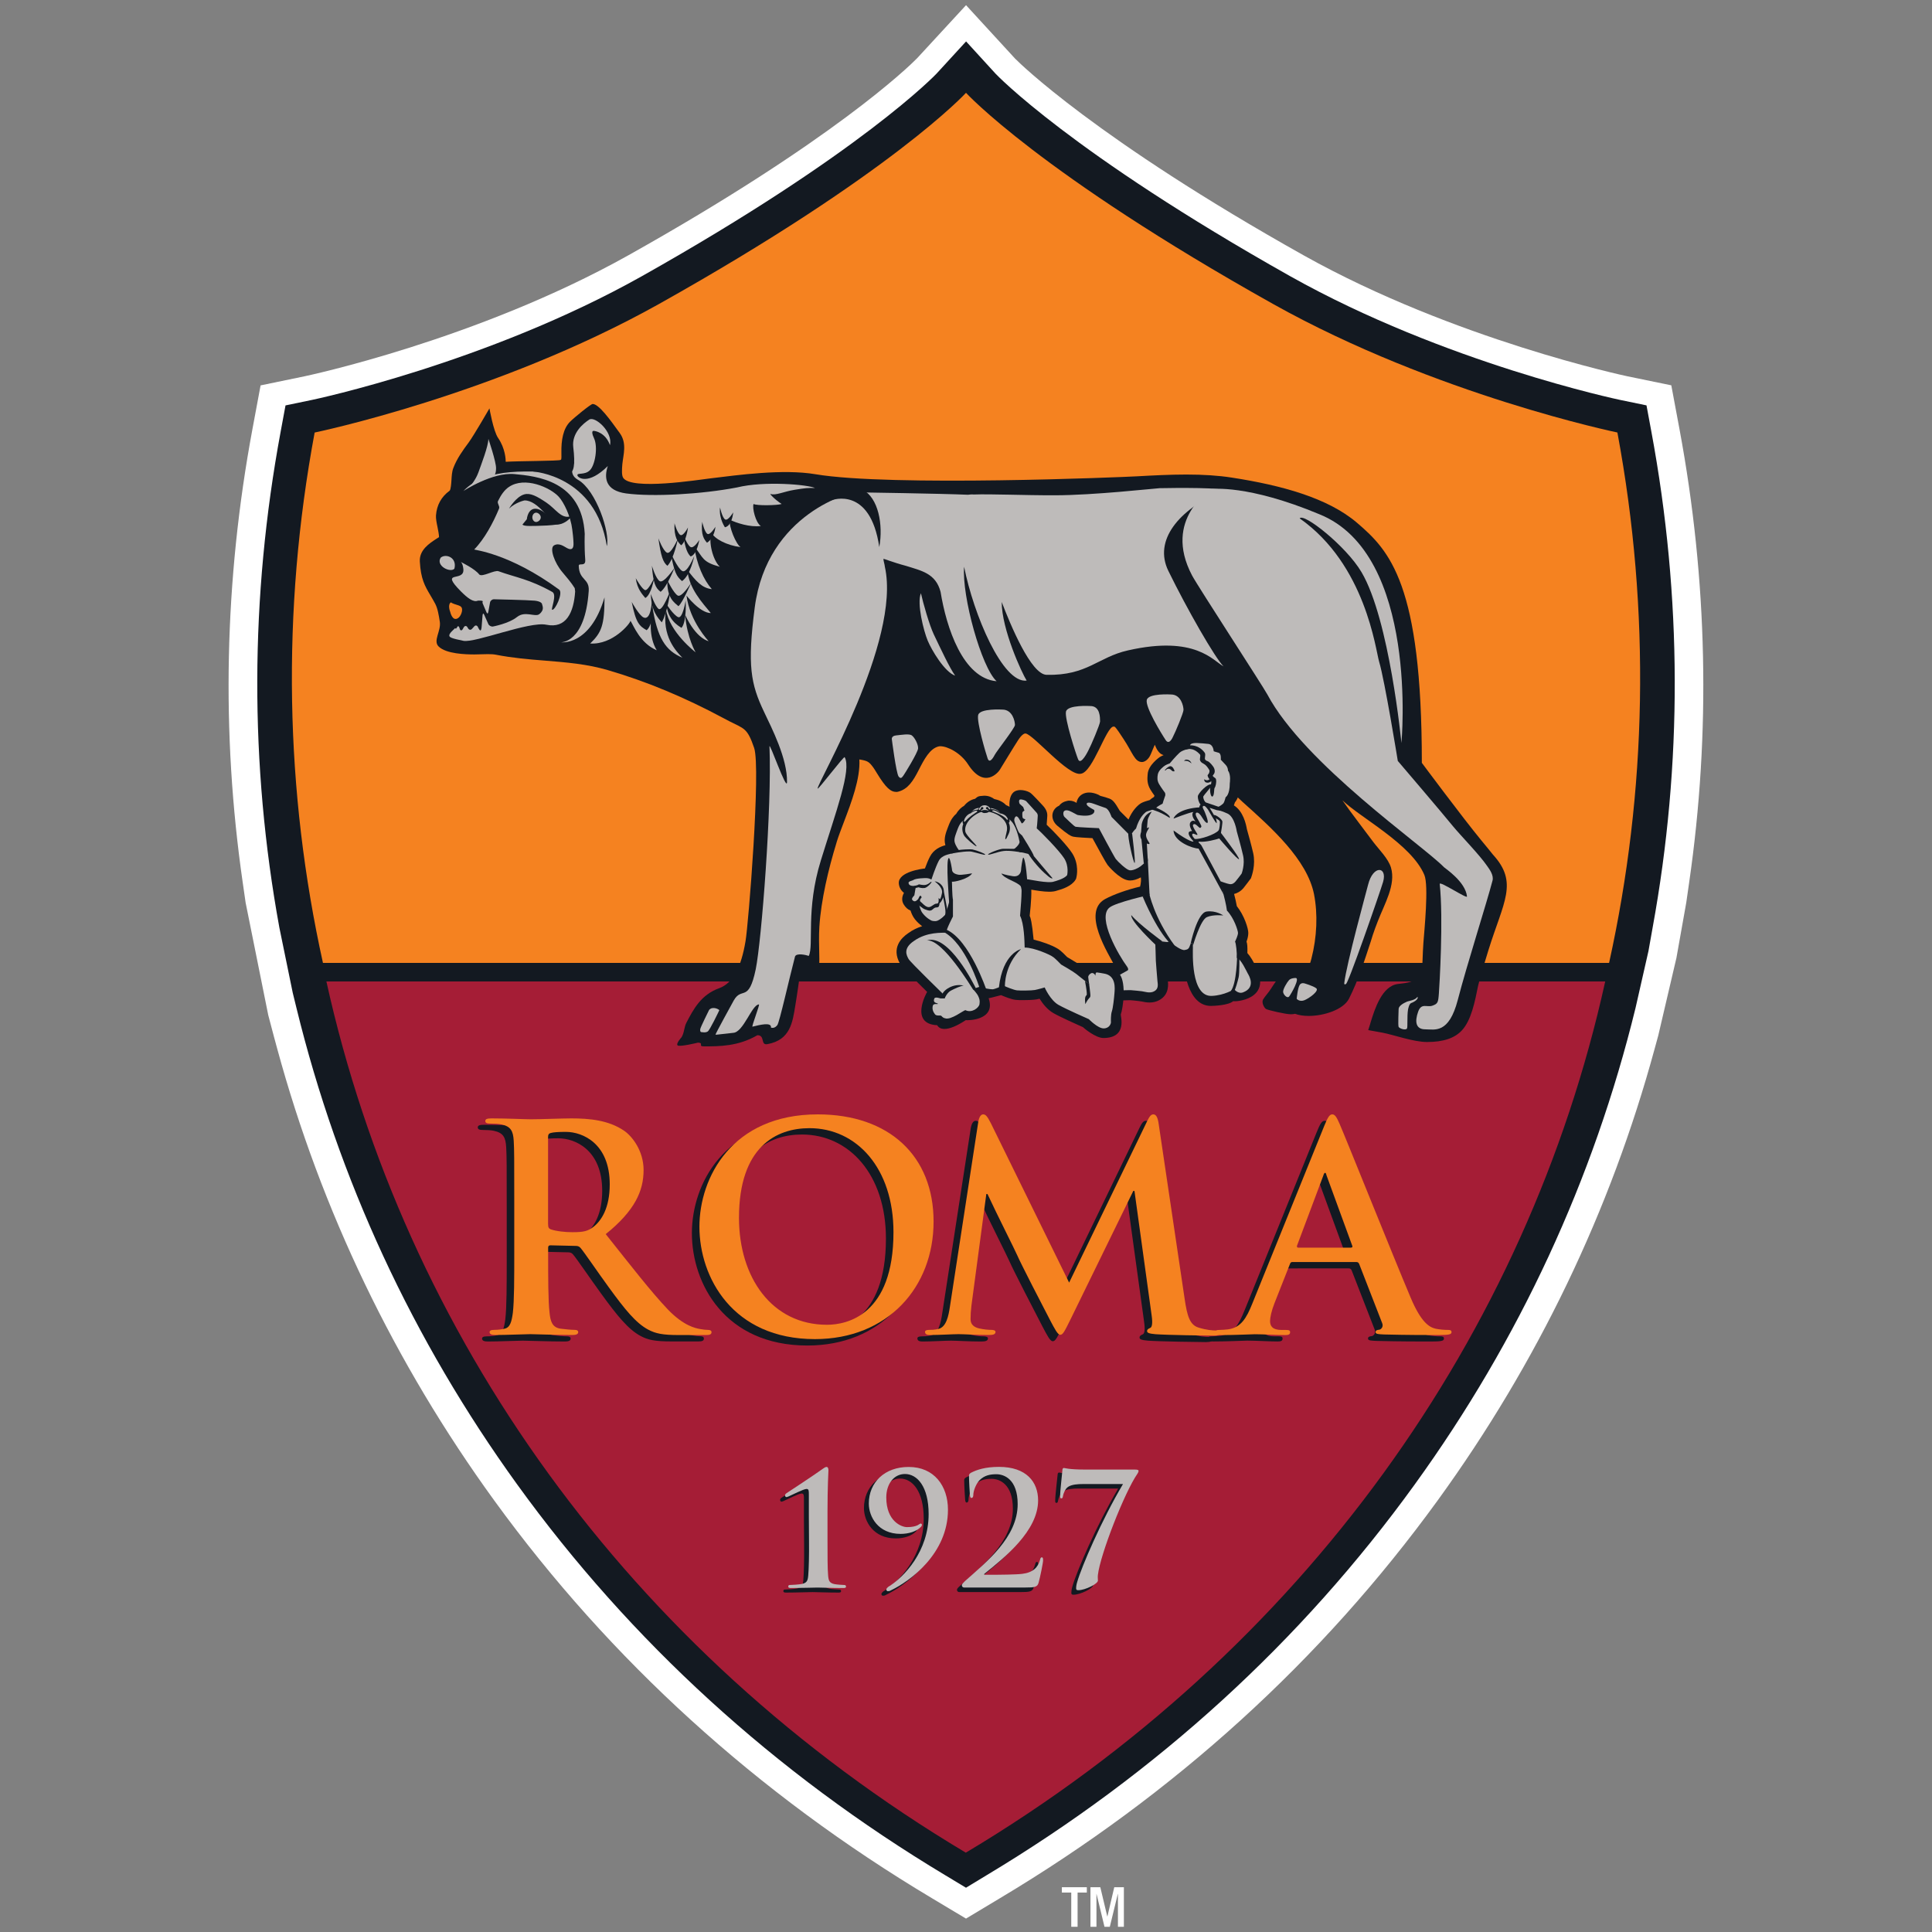 <?xml version="1.0" encoding="iso-8859-1"?>
<!-- Generator: Adobe Illustrator 19.0.0, SVG Export Plug-In . SVG Version: 6.00 Build 0)  -->
<svg version="1.1" id="Layer_1" xmlns="http://www.w3.org/2000/svg" xmlns:xlink="http://www.w3.org/1999/xlink" x="0px" y="0px"
	 viewBox="0 0 50 50" style="enable-background:new 0 0 50 50;" xml:space="preserve">
<rect x="0" y="0" width="50" height="50" fill="#808080" stroke="none"/>
<g id="XMLID_1_">
	<g>
		<defs>
			<polygon id="XMLID_103_" points="5.917,49.865 44.083,49.865 44.083,0.135 5.917,0.135 5.917,49.865 			"/>
		</defs>
		<clipPath id="XMLID_106_">
			<use xlink:href="#XMLID_103_"  style="overflow:visible;"/>
		</clipPath>
		<path id="XMLID_104_" style="clip-path:url(#XMLID_106_);fill:#FFFFFF;" d="M24.118,49.125
			c-4.513-2.694-8.324-6.156-11.323-10.287c-2.588-3.566-4.479-7.502-5.621-11.698l-0.091-0.336L6.942,26.27l-0.585-2.907
			l-0.075-0.521c-0.561-3.88-0.477-7.827,0.25-11.731l0.212-1.137l1.131-0.234c0.044-0.009,4.459-0.939,8.369-3.123
			c5.311-2.973,7.283-4.898,7.489-5.108l1.268-1.375l1.277,1.391l0.013,0.011c0.071,0.073,2.066,2.058,7.463,5.081
			c3.882,2.169,8.323,3.113,8.367,3.122l1.132,0.233l0.212,1.135c0.727,3.904,0.812,7.851,0.25,11.733l-0.075,0.521l-0.254,1.428
			l-0.471,2.013l-0.092,0.336c-1.141,4.198-3.033,8.133-5.62,11.698c-2.999,4.131-6.808,7.592-11.322,10.288L25,49.653
			L24.118,49.125L24.118,49.125z"/>
	</g>
	<path id="XMLID_102_" style="fill:#131921;" d="M24.47,48.535c-4.42-2.651-8.15-6.055-11.085-10.117
		c-2.705-3.745-4.627-7.893-5.713-12.333l-0.096-0.392l-0.346-1.686c-0.773-4.234-0.762-8.547,0.032-12.829l0.127-0.686l0.68-0.141
		c0.047-0.009,4.543-0.958,8.537-3.2c5.692-3.201,7.616-5.229,7.635-5.249l0.761-0.83l0.761,0.833
		c0.016,0.018,1.936,2.041,7.632,5.246c3.998,2.243,8.49,3.19,8.534,3.199l0.682,0.141l0.127,0.685
		c0.795,4.283,0.805,8.595,0.032,12.829l-0.108,0.607l-0.334,1.471c-1.086,4.441-3.008,8.59-5.714,12.333
		c-2.935,4.062-6.664,7.466-11.085,10.117L25,48.854L24.47,48.535L24.47,48.535z"/>
	<path id="XMLID_101_" style="fill:#F58220;" d="M41.858,11.193c0,0-4.691-0.968-8.904-3.322C26.901,4.482,25,2.402,25,2.402
		s-1.901,2.08-7.954,5.47c-4.213,2.353-8.903,3.322-8.903,3.322c-0.865,4.643-0.764,9.295,0.215,13.726h33.285
		C42.621,20.488,42.723,15.837,41.858,11.193"/>
	<path id="XMLID_100_" style="fill:#A51D36;" d="M24.995,47.947c8.764-5.234,14.532-13.422,16.548-22.547H8.447
		C10.464,34.526,16.231,42.714,24.995,47.947"/>
	<path style="fill:#131921;" d="M13.114,31.261c0-1.127,0-1.335-0.014-1.573c-0.014-0.252-0.075-0.371-0.319-0.423
		c-0.059-0.015-0.185-0.022-0.289-0.022c-0.082,0-0.127-0.015-0.127-0.067c0-0.052,0.053-0.067,0.164-0.067
		c0.393,0,0.86,0.022,1.017,0.022c0.252,0,0.816-0.022,1.045-0.022c0.467,0,0.965,0.045,1.365,0.319
		c0.208,0.141,0.504,0.519,0.504,1.016c0,0.549-0.23,1.053-0.979,1.661c0.66,0.831,1.172,1.491,1.609,1.951
		c0.416,0.43,0.719,0.483,0.831,0.504c0.082,0.015,0.148,0.023,0.208,0.023c0.06,0,0.088,0.022,0.088,0.059
		c0,0.059-0.052,0.074-0.14,0.074h-0.705c-0.415,0-0.601-0.037-0.794-0.141c-0.319-0.171-0.601-0.519-1.016-1.09
		c-0.297-0.408-0.638-0.913-0.734-1.023c-0.037-0.045-0.082-0.052-0.134-0.052l-0.645-0.015c-0.038,0-0.06,0.015-0.06,0.06v0.104
		c0,0.69,0,1.276,0.037,1.587c0.023,0.216,0.067,0.379,0.289,0.409c0.111,0.014,0.275,0.03,0.364,0.03
		c0.06,0,0.089,0.022,0.089,0.059c0,0.052-0.052,0.074-0.148,0.074c-0.431,0-0.98-0.022-1.091-0.022
		c-0.141,0-0.608,0.022-0.905,0.022c-0.096,0-0.148-0.022-0.148-0.074c0-0.037,0.03-0.059,0.119-0.059c0.112,0,0.2-0.015,0.267-0.03
		c0.148-0.03,0.185-0.193,0.215-0.409c0.037-0.311,0.037-0.897,0.037-1.58V31.261L13.114,31.261z M13.99,31.847
		c0,0.082,0.015,0.111,0.067,0.134c0.156,0.052,0.378,0.074,0.564,0.074c0.296,0,0.393-0.029,0.526-0.126
		c0.223-0.163,0.438-0.504,0.438-1.112c0-1.054-0.697-1.358-1.135-1.358c-0.185,0-0.319,0.008-0.393,0.03
		c-0.052,0.015-0.067,0.045-0.067,0.104V31.847L13.99,31.847z"/>
	<path style="fill:#131921;" d="M17.906,31.914c0-1.268,0.839-2.908,3.064-2.908c1.847,0,2.997,1.076,2.997,2.774
		c0,1.699-1.187,3.042-3.071,3.042C18.766,34.822,17.906,33.226,17.906,31.914 M22.928,32.054c0-1.662-0.957-2.693-2.173-2.693
		c-0.853,0-1.824,0.475-1.824,2.322c0,1.542,0.852,2.766,2.277,2.766C21.726,34.45,22.928,34.198,22.928,32.054"/>
	<path id="XMLID_95_" style="fill:#131921;" d="M25.123,29.199c0.022-0.126,0.067-0.193,0.126-0.193c0.059,0,0.104,0.037,0.2,0.23
		l2.026,4.124l2.017-4.176c0.06-0.119,0.097-0.178,0.163-0.178c0.067,0,0.111,0.074,0.134,0.23l0.674,4.54
		c0.066,0.467,0.141,0.682,0.363,0.749c0.216,0.067,0.364,0.074,0.46,0.074c0.067,0,0.119,0.007,0.119,0.052
		c0,0.06-0.089,0.082-0.193,0.082c-0.185,0-1.209-0.015-1.506-0.037c-0.171-0.015-0.215-0.037-0.215-0.082
		c0-0.037,0.03-0.059,0.082-0.081c0.045-0.015,0.067-0.111,0.037-0.319l-0.445-3.226h-0.03l-1.616,3.308
		c-0.171,0.349-0.209,0.415-0.275,0.415c-0.067,0-0.142-0.149-0.26-0.371c-0.178-0.341-0.764-1.476-0.853-1.683
		c-0.067-0.156-0.512-1.032-0.771-1.587h-0.03l-0.386,2.893c-0.015,0.133-0.023,0.23-0.023,0.348c0,0.141,0.096,0.208,0.223,0.237
		c0.134,0.03,0.237,0.037,0.312,0.037c0.059,0,0.112,0.015,0.112,0.052c0,0.066-0.068,0.081-0.179,0.081
		c-0.311,0-0.646-0.022-0.779-0.022c-0.141,0-0.497,0.022-0.735,0.022c-0.073,0-0.133-0.015-0.133-0.081
		c0-0.038,0.044-0.052,0.119-0.052c0.059,0,0.111,0,0.223-0.023c0.208-0.044,0.267-0.334,0.303-0.586L25.123,29.199L25.123,29.199z"
		/>
	<path style="fill:#131921;" d="M33.252,32.826c-0.037,0-0.052,0.015-0.066,0.059l-0.401,1.017
		c-0.074,0.185-0.112,0.364-0.112,0.452c0,0.134,0.067,0.23,0.297,0.23h0.112c0.089,0,0.111,0.015,0.111,0.059
		c0,0.059-0.044,0.074-0.126,0.074c-0.238,0-0.556-0.022-0.787-0.022c-0.082,0-0.489,0.022-0.876,0.022
		c-0.096,0-0.141-0.015-0.141-0.074c0-0.045,0.029-0.059,0.089-0.059c0.066,0,0.171-0.008,0.23-0.015
		c0.341-0.044,0.482-0.297,0.631-0.667l1.862-4.599c0.089-0.216,0.133-0.297,0.208-0.297c0.066,0,0.111,0.067,0.185,0.238
		c0.178,0.408,1.365,3.375,1.84,4.502c0.282,0.668,0.497,0.771,0.652,0.809c0.111,0.022,0.224,0.03,0.312,0.03
		c0.06,0,0.097,0.007,0.097,0.059c0,0.059-0.067,0.074-0.341,0.074c-0.267,0-0.809,0-1.402-0.015
		c-0.134-0.007-0.222-0.007-0.222-0.059c0-0.045,0.029-0.059,0.104-0.067c0.052-0.015,0.103-0.082,0.067-0.171l-0.594-1.528
		c-0.014-0.036-0.037-0.052-0.074-0.052H33.252L33.252,32.826z M34.765,32.455c0.037,0,0.045-0.023,0.037-0.044l-0.667-1.825
		c-0.007-0.03-0.015-0.068-0.037-0.068c-0.023,0-0.038,0.037-0.045,0.068l-0.683,1.817c-0.007,0.029,0,0.052,0.03,0.052H34.765
		L34.765,32.455z"/>
	<path style="fill:#F58220;" d="M13.309,31.096c0-1.128,0-1.335-0.014-1.573c-0.015-0.252-0.074-0.371-0.319-0.423
		c-0.06-0.015-0.185-0.022-0.289-0.022c-0.083,0-0.127-0.015-0.127-0.067c0-0.052,0.052-0.067,0.164-0.067
		c0.393,0,0.861,0.023,1.017,0.023c0.252,0,0.815-0.023,1.045-0.023c0.467,0,0.965,0.045,1.365,0.319
		c0.208,0.141,0.505,0.519,0.505,1.016c0,0.549-0.23,1.053-0.979,1.661c0.66,0.83,1.172,1.491,1.609,1.951
		c0.415,0.43,0.72,0.483,0.831,0.504c0.082,0.015,0.148,0.023,0.208,0.023c0.06,0,0.089,0.022,0.089,0.059
		c0,0.059-0.052,0.074-0.141,0.074h-0.705c-0.415,0-0.6-0.037-0.794-0.141c-0.318-0.17-0.601-0.52-1.016-1.091
		c-0.297-0.407-0.638-0.912-0.734-1.023c-0.038-0.045-0.082-0.052-0.134-0.052l-0.645-0.015c-0.037,0-0.059,0.015-0.059,0.059v0.104
		c0,0.69,0,1.276,0.037,1.587c0.022,0.215,0.067,0.379,0.29,0.408c0.111,0.015,0.274,0.03,0.363,0.03
		c0.059,0,0.088,0.022,0.088,0.059c0,0.052-0.052,0.074-0.148,0.074c-0.431,0-0.979-0.022-1.091-0.022
		c-0.14,0-0.608,0.022-0.905,0.022c-0.096,0-0.149-0.022-0.149-0.074c0-0.037,0.03-0.059,0.119-0.059c0.111,0,0.2-0.015,0.267-0.03
		c0.149-0.03,0.185-0.193,0.215-0.408c0.037-0.311,0.037-0.898,0.037-1.58V31.096L13.309,31.096z M14.185,31.681
		c0,0.082,0.015,0.111,0.067,0.134c0.156,0.052,0.379,0.074,0.564,0.074c0.297,0,0.393-0.03,0.526-0.126
		c0.223-0.163,0.438-0.504,0.438-1.112c0-1.054-0.697-1.358-1.136-1.358c-0.185,0-0.319,0.008-0.393,0.029
		c-0.052,0.015-0.067,0.045-0.067,0.105V31.681L14.185,31.681z"/>
	<path style="fill:#F58220;" d="M18.101,31.748c0-1.269,0.839-2.908,3.063-2.908c1.847,0,2.997,1.076,2.997,2.774
		c0,1.7-1.187,3.042-3.071,3.042C18.962,34.656,18.101,33.061,18.101,31.748 M23.123,31.889c0-1.661-0.957-2.692-2.173-2.692
		c-0.853,0-1.825,0.474-1.825,2.321c0,1.542,0.852,2.767,2.277,2.767C21.921,34.285,23.123,34.033,23.123,31.889"/>
	<path id="XMLID_88_" style="fill:#F58220;" d="M25.318,29.033c0.022-0.126,0.067-0.193,0.126-0.193c0.059,0,0.103,0.037,0.2,0.23
		l2.025,4.124l2.018-4.176c0.06-0.119,0.096-0.178,0.163-0.178c0.067,0,0.111,0.074,0.134,0.23l0.674,4.54
		c0.067,0.467,0.141,0.683,0.364,0.749c0.215,0.066,0.364,0.074,0.459,0.074c0.066,0,0.12,0.008,0.12,0.052
		c0,0.059-0.089,0.081-0.193,0.081c-0.186,0-1.21-0.015-1.506-0.037c-0.171-0.015-0.216-0.037-0.216-0.082
		c0-0.037,0.03-0.059,0.082-0.081c0.044-0.015,0.067-0.111,0.037-0.319l-0.445-3.226h-0.03l-1.617,3.308
		c-0.171,0.349-0.208,0.415-0.274,0.415c-0.066,0-0.141-0.149-0.259-0.371c-0.179-0.341-0.764-1.476-0.853-1.684
		c-0.067-0.156-0.512-1.031-0.771-1.588h-0.03l-0.386,2.893c-0.015,0.133-0.022,0.229-0.022,0.348c0,0.141,0.096,0.208,0.223,0.238
		c0.134,0.029,0.238,0.037,0.312,0.037c0.059,0,0.111,0.014,0.111,0.052c0,0.066-0.067,0.081-0.178,0.081
		c-0.312,0-0.646-0.022-0.779-0.022c-0.141,0-0.497,0.022-0.734,0.022c-0.074,0-0.133-0.015-0.133-0.081
		c0-0.038,0.044-0.052,0.118-0.052c0.059,0,0.111,0,0.223-0.023c0.208-0.044,0.267-0.334,0.304-0.586L25.318,29.033L25.318,29.033z"
		/>
	<path style="fill:#F58220;" d="M33.448,32.661c-0.038,0-0.052,0.015-0.067,0.059l-0.401,1.016
		c-0.073,0.186-0.111,0.363-0.111,0.453c0,0.133,0.067,0.23,0.296,0.23h0.111c0.089,0,0.112,0.014,0.112,0.059
		c0,0.058-0.044,0.074-0.126,0.074c-0.238,0-0.557-0.022-0.786-0.022c-0.082,0-0.49,0.022-0.875,0.022
		c-0.097,0-0.141-0.015-0.141-0.074c0-0.045,0.03-0.059,0.089-0.059c0.068,0,0.171-0.008,0.23-0.015
		c0.341-0.045,0.482-0.297,0.631-0.668l1.862-4.599c0.089-0.215,0.134-0.297,0.208-0.297c0.066,0,0.111,0.067,0.185,0.237
		c0.178,0.408,1.365,3.375,1.841,4.502c0.281,0.668,0.496,0.772,0.652,0.809c0.111,0.022,0.223,0.03,0.311,0.03
		c0.059,0,0.096,0.007,0.096,0.059c0,0.058-0.067,0.074-0.341,0.074c-0.267,0-0.808,0-1.402-0.015
		c-0.134-0.007-0.222-0.007-0.222-0.058c0-0.045,0.029-0.059,0.103-0.067c0.052-0.015,0.104-0.082,0.067-0.17l-0.594-1.528
		c-0.015-0.037-0.037-0.052-0.075-0.052H33.448L33.448,32.661z M34.961,32.289c0.037,0,0.045-0.022,0.037-0.044l-0.667-1.825
		c-0.008-0.03-0.015-0.067-0.037-0.067c-0.023,0-0.037,0.037-0.045,0.067l-0.682,1.817c-0.008,0.029,0,0.052,0.03,0.052H34.961
		L34.961,32.289z"/>
	<polygon id="XMLID_85_" style="fill:#FFFFFF;" points="27.724,48.979 27.481,48.979 27.481,48.841 28.127,48.841 28.127,48.979 
		27.888,48.979 27.888,49.865 27.724,49.865 27.724,48.979 	"/>
	<polygon id="XMLID_84_" style="fill:#FFFFFF;" points="28.221,48.841 28.476,48.841 28.657,49.6 28.659,49.6 28.837,48.841 
		29.086,48.841 29.086,49.865 28.932,49.865 28.932,49.014 28.929,49.014 28.722,49.865 28.584,49.865 28.378,49.014 28.376,49.014 
		28.376,49.865 28.221,49.865 28.221,48.841 	"/>
	<path id="XMLID_83_" style="fill:#131921;" d="M22.359,39.029c0,0.342,0.242,0.785,0.822,0.785c0.206,0,0.415-0.06,0.531-0.187
		c0.008-0.008,0.021-0.033,0.021-0.044c0-0.021-0.016-0.037-0.032-0.037c-0.016,0-0.037,0.02-0.082,0.045
		c-0.051,0.024-0.132,0.049-0.273,0.049c-0.137,0-0.536-0.146-0.536-0.769c0-0.346,0.194-0.606,0.484-0.606
		c0.311,0,0.612,0.317,0.612,1.038c0,0.96-0.629,1.628-1.047,1.884c-0.02,0.016-0.048,0.041-0.048,0.069
		c0,0.021,0.02,0.041,0.036,0.041c0.032,0,0.053-0.004,0.072-0.017c0.5-0.235,1.487-0.952,1.487-2.091
		c0-0.619-0.359-1.107-1.015-1.107C22.77,38.081,22.359,38.48,22.359,39.029"/>
	<path id="XMLID_82_" style="fill:#131921;" d="M20.189,38.818c0,0.025,0.02,0.045,0.033,0.045c0.015,0,0.036-0.008,0.056-0.016
		c0.088-0.037,0.391-0.195,0.468-0.195c0.06,0,0.06,0.049,0.06,0.146v0.534l0.004,0.647c0.004,0.391-0.004,0.736-0.02,0.915
		c-0.012,0.13-0.033,0.187-0.162,0.216c-0.073,0.016-0.279,0.028-0.323,0.028c-0.016,0-0.032,0.012-0.032,0.041
		c0,0.028,0.024,0.037,0.068,0.037c0.258,0,0.596-0.013,0.689-0.013c0.109,0,0.366,0.013,0.673,0.013
		c0.043,0,0.064-0.009,0.064-0.037c0-0.029-0.021-0.041-0.036-0.041c-0.033,0-0.206-0.011-0.266-0.024
		c-0.129-0.028-0.149-0.089-0.161-0.22c-0.016-0.179-0.016-0.525-0.016-0.915v-0.753c0-0.623,0.024-1.026,0.024-1.058
		c0-0.04-0.012-0.086-0.048-0.086c-0.032,0-0.069,0.028-0.105,0.053c-0.141,0.106-0.915,0.618-0.931,0.626
		C20.209,38.774,20.189,38.793,20.189,38.818"/>
	<path id="XMLID_81_" style="fill:#131921;" d="M24.766,41.146c0,0.032,0.028,0.057,0.056,0.057h1.579
		c0.255,0,0.319-0.012,0.351-0.122c0.04-0.139,0.117-0.517,0.117-0.582c0-0.041-0.003-0.077-0.032-0.077
		c-0.024,0-0.036,0.016-0.048,0.065c-0.048,0.191-0.181,0.329-0.459,0.362c-0.149,0.02-0.624,0.025-0.693,0.025h-0.274
		c-0.021,0-0.028-0.013-0.008-0.029c0.52-0.42,1.386-1.107,1.386-1.897c0-0.477-0.302-0.867-1.011-0.867
		c-0.355,0-0.573,0.073-0.729,0.155c-0.044,0.028-0.048,0.045-0.048,0.081c0,0.118,0.02,0.456,0.024,0.492
		c0.004,0.049,0.016,0.077,0.036,0.077c0.04,0,0.052-0.037,0.052-0.077c0-0.106,0.072-0.297,0.169-0.39
		c0.121-0.114,0.254-0.147,0.428-0.147c0.201,0,0.551,0.13,0.551,0.774c0,0.858-0.802,1.493-1.366,1.994
		C24.805,41.077,24.766,41.113,24.766,41.146"/>
	<path id="XMLID_80_" style="fill:#131921;" d="M27.309,38.834c0,0.041,0.003,0.061,0.032,0.061c0.025,0,0.036-0.02,0.041-0.053
		c0.008-0.065,0.06-0.196,0.133-0.245c0.097-0.065,0.266-0.073,0.379-0.073h1.044c-0.557,0.94-1.072,2.14-1.184,2.531
		c-0.02,0.065-0.028,0.126-0.028,0.167c0,0.036,0.012,0.049,0.056,0.049c0.182,0,0.508-0.167,0.508-0.248
		c0-0.053-0.008-0.082,0-0.151c0.06-0.521,0.689-2.137,1.024-2.617c0.012-0.016,0.028-0.048,0.028-0.073
		c0-0.02-0.02-0.032-0.097-0.032h-1.289c-0.427,0-0.52-0.041-0.545-0.041c-0.023,0-0.04,0.017-0.04,0.057
		C27.37,38.208,27.309,38.684,27.309,38.834"/>
	<path id="XMLID_79_" style="fill:#BEBBBA;" d="M22.485,38.912c0,0.343,0.242,0.785,0.822,0.785c0.206,0,0.416-0.061,0.532-0.187
		c0.008-0.008,0.021-0.032,0.021-0.044c0-0.02-0.016-0.037-0.032-0.037c-0.016,0-0.037,0.021-0.082,0.045
		c-0.051,0.024-0.132,0.048-0.273,0.048c-0.137,0-0.536-0.146-0.536-0.769c0-0.346,0.194-0.606,0.484-0.606
		c0.311,0,0.612,0.317,0.612,1.038c0,0.961-0.629,1.628-1.047,1.884c-0.02,0.017-0.048,0.041-0.048,0.07
		c0,0.021,0.02,0.041,0.036,0.041c0.032,0,0.053-0.004,0.072-0.017c0.5-0.236,1.487-0.952,1.487-2.091
		c0-0.619-0.359-1.107-1.015-1.107C22.897,37.963,22.485,38.362,22.485,38.912"/>
	<path id="XMLID_78_" style="fill:#BEBBBA;" d="M20.316,38.7c0,0.025,0.02,0.045,0.033,0.045c0.015,0,0.036-0.008,0.056-0.016
		c0.088-0.037,0.391-0.195,0.468-0.195c0.06,0,0.06,0.048,0.06,0.146v0.534l0.004,0.647c0.004,0.39-0.004,0.736-0.02,0.915
		c-0.012,0.13-0.033,0.187-0.162,0.216c-0.073,0.016-0.279,0.028-0.323,0.028c-0.016,0-0.032,0.012-0.032,0.041
		c0,0.028,0.024,0.037,0.068,0.037c0.258,0,0.596-0.012,0.689-0.012c0.109,0,0.366,0.012,0.674,0.012
		c0.043,0,0.064-0.009,0.064-0.037c0-0.029-0.021-0.041-0.036-0.041c-0.033,0-0.206-0.011-0.266-0.024
		c-0.129-0.029-0.149-0.089-0.161-0.22c-0.016-0.179-0.016-0.525-0.016-0.915v-0.753c0-0.623,0.024-1.026,0.024-1.058
		c0-0.041-0.012-0.086-0.048-0.086c-0.032,0-0.069,0.028-0.105,0.053c-0.141,0.106-0.915,0.618-0.931,0.626
		C20.336,38.656,20.316,38.676,20.316,38.7"/>
	<path id="XMLID_77_" style="fill:#BEBBBA;" d="M24.892,41.028c0,0.032,0.028,0.057,0.056,0.057h1.579
		c0.255,0,0.319-0.012,0.351-0.122c0.04-0.139,0.117-0.517,0.117-0.582c0-0.041-0.003-0.077-0.032-0.077
		c-0.024,0-0.036,0.016-0.048,0.065c-0.049,0.191-0.182,0.33-0.459,0.362c-0.15,0.02-0.625,0.024-0.693,0.024h-0.274
		c-0.021,0-0.029-0.013-0.009-0.028c0.52-0.42,1.386-1.108,1.386-1.897c0-0.476-0.302-0.867-1.011-0.867
		c-0.355,0-0.573,0.073-0.73,0.154c-0.044,0.029-0.048,0.045-0.048,0.081c0,0.118,0.02,0.456,0.024,0.492
		c0.004,0.048,0.016,0.077,0.036,0.077c0.04,0,0.052-0.037,0.052-0.077c0-0.106,0.072-0.297,0.169-0.39
		c0.121-0.114,0.255-0.147,0.428-0.147c0.201,0,0.551,0.13,0.551,0.773c0,0.859-0.802,1.493-1.366,1.994
		C24.932,40.959,24.892,40.996,24.892,41.028"/>
	<path id="XMLID_76_" style="fill:#BEBBBA;" d="M27.436,38.717c0,0.041,0.003,0.061,0.032,0.061c0.025,0,0.037-0.02,0.04-0.053
		c0.008-0.066,0.06-0.196,0.133-0.245c0.097-0.065,0.266-0.073,0.378-0.073h1.044c-0.557,0.94-1.072,2.141-1.184,2.531
		c-0.021,0.065-0.029,0.126-0.029,0.167c0,0.036,0.012,0.049,0.056,0.049c0.182,0,0.508-0.167,0.508-0.248
		c0-0.053-0.008-0.082,0-0.151c0.06-0.521,0.689-2.137,1.024-2.617c0.012-0.016,0.028-0.048,0.028-0.073
		c0-0.02-0.02-0.033-0.097-0.033H28.08c-0.427,0-0.52-0.041-0.545-0.041c-0.023,0-0.04,0.017-0.04,0.057
		S27.436,38.566,27.436,38.717"/>
	<path style="fill:#131921;" d="M38.636,22.116c-0.092-0.117-0.195-0.24-0.301-0.369c-0.478-0.579-1.538-2.005-1.538-2.005
		c0-4.628-0.831-5.49-1.682-6.216c-0.752-0.64-1.949-0.967-3.237-1.166c-0.349-0.054-0.734-0.079-1.177-0.079
		c-0.427,0-0.861,0.023-1.279,0.046c-0.346,0.021-6.381,0.273-8.318-0.054c-0.843-0.142-2.014,0.022-2.709,0.106
		c-0.32,0.038-2.062,0.316-2.268-0.015c-0.039-0.062-0.034-0.199-0.021-0.351c0.024-0.244,0.125-0.539-0.065-0.803
		c-0.261-0.363-0.546-0.755-0.703-0.755c-0.048,0-0.48,0.353-0.586,0.46c-0.175,0.176-0.23,0.468-0.223,0.805
		c0.006,0.208-0.009,0.169-0.024,0.183c-0.026,0.028-1.136,0.028-1.417,0.048c0-0.058-0.01-0.345-0.198-0.618
		c-0.122-0.177-0.223-0.764-0.223-0.764s-0.402,0.697-0.538,0.883c-0.152,0.204-0.306,0.418-0.398,0.663
		c-0.036,0.093-0.041,0.206-0.048,0.316c-0.005,0.078-0.016,0.244-0.048,0.269c-0.213,0.155-0.332,0.37-0.352,0.639
		c-0.005,0.077,0.014,0.183,0.04,0.304c0.016,0.077,0.039,0.2,0.039,0.258c-0.018,0.013-0.042,0.026-0.065,0.041
		c-0.188,0.123-0.448,0.291-0.432,0.59c0.025,0.453,0.129,0.63,0.273,0.874c0.042,0.069,0.08,0.138,0.127,0.223
		c0.063,0.122,0.091,0.294,0.117,0.462c0.038,0.235-0.182,0.493-0.031,0.64c0.196,0.193,0.704,0.206,0.925,0.206
		c0.06,0,0.292-0.008,0.349-0.008c0.085,0,0.152,0.004,0.208,0.015c0.425,0.083,0.85,0.12,1.262,0.152
		c0.566,0.046,1.101,0.089,1.637,0.247c0.995,0.291,1.973,0.697,2.992,1.243c0.056,0.03,0.106,0.056,0.158,0.083
		c0.377,0.193,0.458,0.167,0.635,0.687c0.177,0.52-0.149,4.583-0.223,5.001c-0.112,0.677-0.327,1.089-0.681,1.217
		c-0.471,0.17-0.665,0.54-0.851,0.898c-0.06,0.116-0.051,0.254-0.124,0.372c0,0-0.154,0.168-0.101,0.211
		c0.051,0.045,0.529-0.072,0.529-0.072c0.163,0.01-0.014,0.097,0.152,0.097c0.4,0,0.89-0.001,1.383-0.289
		c0.209,0,0.07,0.267,0.261,0.231c0.593-0.109,0.649-0.564,0.72-0.998c0.122-0.735,0.103-0.863,0.185-0.93
		c0.082-0.064,0.344,0.044,0.414-0.037c0.054-0.059-0.006-0.592,0.024-1.076c0.044-0.688,0.235-1.493,0.44-2.16l0.01-0.035
		c0.045-0.147,0.113-0.324,0.185-0.513c0.193-0.508,0.428-1.123,0.4-1.619c0.212,0.037,0.246,0.051,0.366,0.216
		c0.019,0.026,0.051,0.079,0.086,0.136c0.233,0.382,0.356,0.489,0.508,0.489c0.016,0,0.032-0.004,0.046-0.007
		c0.251-0.065,0.387-0.278,0.529-0.558c0.141-0.276,0.288-0.561,0.522-0.614c0.011-0.003,0.021-0.004,0.034-0.004
		c0.191,0,0.529,0.17,0.722,0.469c0.423,0.658,0.787,0.198,0.821,0.142c0.048-0.076,0.387-0.637,0.473-0.766
		c0.101-0.156,0.166-0.175,0.187-0.175c0.004,0,0.007,0,0.01,0.001c0.205,0.031,1.107,1.114,1.427,1.041
		c0.312-0.035,0.657-1.221,0.848-1.221c0.01,0,0.019,0.003,0.03,0.005c0.046,0.039,0.152,0.2,0.223,0.31
		c0.241,0.362,0.292,0.603,0.483,0.603c0.06,0,0.166-0.052,0.23-0.209c0.018-0.041,0.09-0.22,0.101-0.239
		c0.01,0.013,0.169,0.552,0.562,0.075c-0.005-0.008-0.007-0.015-0.009-0.022c-0.002,0.004-0.005,0.007-0.007,0.009
		c0.002-0.002,0.005-0.005,0.007-0.009c-0.002-0.002-0.005-0.005-0.007-0.009c0.002,0.004,0.005,0.007,0.007,0.009
		c0.053-0.122,0.774,0.589,1.119,0.869c0.314,0.287,0.578,0.541,0.601,0.56c0.743,0.664,1.666,1.487,1.847,2.384
		c0.101,0.515,0.078,1.109-0.068,1.675c-0.031,0.121-0.061,0.19-0.088,0.208c-0.031,0.02-0.113,0.023-0.216,0.028
		c-0.045,0-0.097,0.002-0.156,0.004c-0.253,0.017-0.426,0.288-0.581,0.527c-0.07,0.113-0.16,0.202-0.208,0.284
		c-0.048,0.083,0.029,0.219,0.074,0.247c0.047,0.029,0.505,0.137,0.643,0.137c0.041,0,0.078-0.004,0.111-0.012
		c0.097,0.037,0.217,0.055,0.351,0.055c0.4,0,0.899-0.165,1.042-0.444c0.239-0.471,0.402-0.984,0.564-1.48
		c0.016-0.056,0.034-0.112,0.052-0.167c0.035-0.11,0.082-0.232,0.131-0.359c0.175-0.455,0.472-0.943,0.341-1.389
		c-0.071-0.236-0.311-0.467-0.463-0.669c-0.133-0.18-0.639-0.842-0.794-1.072c0.475,0.457,1.788,1.137,2.121,1.932
		c0.117,0.279-0.002,1.444-0.025,1.758c-0.01,0.147-0.017,0.298-0.022,0.45c-0.013,0.478-0.153,0.564-0.632,0.613
		c-0.418,0.043-0.608,0.659-0.71,0.988c-0.006,0.018-0.011,0.037-0.015,0.053l-0.049,0.153l0.161,0.029
		c0.062,0.01,0.131,0.023,0.205,0.037c0.301,0.057,0.803,0.242,1.158,0.242c0.42,0,0.715-0.099,0.903-0.304
		c0.24-0.262,0.333-0.735,0.416-1.148c0.032-0.156,0.202-0.713,0.265-0.915C38.911,23.331,39.303,22.844,38.636,22.116
		 M11.851,15.999c-0.145,0.091-0.199-0.162-0.199-0.162c-0.039-0.099-0.044-0.207,0.015-0.248c0.108,0.069,0.241,0.067,0.278,0.131
		C11.988,15.789,11.928,15.953,11.851,15.999"/>
	<path id="XMLID_73_" style="fill:#BEBBBA;" d="M36.684,25.796c-0.048,0.086-0.21,0.104-0.266,0.124
		c-0.118,0.051-0.226,0.12-0.222,0.202c0,0.031-0.018,0.418,0,0.453c0.02,0.043,0.182,0.098,0.216,0.043
		c0.024-0.033-0.002-0.307,0.028-0.493c0.007-0.027,0.026-0.139,0.078-0.165C36.539,25.955,36.725,25.874,36.684,25.796"/>
	<path id="XMLID_72_" style="fill:#BEBBBA;" d="M23.188,19.033c0.141-0.014,0.343-0.051,0.41,0c0.069,0.048,0.169,0.228,0.162,0.336
		c-0.006,0.108-0.359,0.677-0.381,0.704c-0.024,0.025-0.058,0.108-0.123,0.023c-0.064-0.088-0.175-0.961-0.175-0.961
		S23.061,19.047,23.188,19.033"/>
	<path id="XMLID_71_" style="fill:#BEBBBA;" d="M38.484,22.407c-0.192-0.281-0.676-0.777-0.871-1.012
		c-0.258-0.32-1.438-1.702-1.438-1.702s-0.339-2.092-0.483-2.567c-0.092-0.306-0.347-2.51-2.056-3.71
		c0.094-0.155,1.2,0.714,1.599,1.39c0.726,1.224,1.034,4.424,1.034,4.424s0.462-4.888-2.126-5.922
		c-1.855-0.775-2.782-0.652-2.782-0.652s-1.285,0.771-0.51,2.238c0.151,0.284,1.84,2.874,1.948,3.079
		c0.961,1.8,4.018,3.9,4.573,4.472c0.03,0.03,0.556,0.375,0.594,0.756c0.007,0.071-0.715-0.412-0.706-0.324
		c0.098,0.904-0.007,2.64-0.022,2.838c-0.017,0.23-0.028,0.263-0.168,0.312c-0.14,0.051-0.283-0.081-0.368,0.155
		c-0.094,0.263-0.06,0.457,0.183,0.457c0.243,0,0.611,0.129,0.843-0.763c0.233-0.9,0.745-2.498,0.898-3.084
		C38.664,22.654,38.551,22.501,38.484,22.407"/>
	<path id="XMLID_70_" style="fill:#BEBBBA;" d="M12.639,11.357c0,0,0.204,0.598,0.199,0.765c-0.003,0.171-0.055,0.183-0.055,0.183
		l-0.602,0.263c0,0,0.131-0.152,0.2-0.342C12.449,12.034,12.642,11.539,12.639,11.357"/>
	<path id="XMLID_69_" style="fill:#BEBBBA;" d="M19.835,26.411c-0.014,0.008-0.03,0.01-0.034,0.004l-0.038-0.053
		c-0.006-0.007,0.001-0.021,0.015-0.031l0.03-0.022c0.014-0.009,0.028-0.01,0.035-0.002l0.038,0.053
		c0.005,0.007-0.001,0.021-0.015,0.032L19.835,26.411L19.835,26.411z"/>
	<path id="XMLID_68_" style="fill:#BEBBBA;" d="M33.757,25.449c0,0-0.074-0.023-0.116,0.032c-0.057,0.076-0.083,0.368-0.083,0.368
		s0.071,0.087,0.199,0.037c0.128-0.05,0.392-0.246,0.307-0.31C33.982,25.513,33.757,25.449,33.757,25.449"/>
	<path id="XMLID_67_" style="fill:#BEBBBA;" d="M33.527,25.31c0,0-0.115-0.001-0.168,0.056c-0.056,0.063-0.159,0.237-0.152,0.306
		c0.006,0.069,0.109,0.182,0.159,0.113C33.419,25.716,33.655,25.303,33.527,25.31"/>
	<path id="XMLID_66_" style="fill:#BEBBBA;" d="M11.405,14.432c-0.135,0.214,0.255,0.4,0.355,0.285
		C11.833,14.427,11.539,14.319,11.405,14.432"/>
	<polygon id="XMLID_65_" style="fill:#BEBBBA;" points="11.921,14.54 11.918,14.54 11.921,14.54 	"/>
	<path id="XMLID_64_" style="fill:#BEBBBA;" d="M14.554,14.807c-0.199-0.232-0.344-0.623-0.214-0.694
		c0.13-0.071,0.254,0.028,0.334,0.071c0.117,0.064,0.177,0.021,0.168-0.136c-0.004-0.122-0.018-0.237-0.032-0.346
		c-0.039-0.335-0.216-0.702-0.351-0.848c-0.228-0.245-0.881-0.529-1.288-0.252c-0.118,0.079-0.207,0.209-0.283,0.366
		c-0.028,0.055,0.053,0.132,0.028,0.193c-0.151,0.366-0.378,0.789-0.643,1.059c-0.013,0.014,0.902,0.089,2.196,1.038
		c0.114,0.083-0.104,0.545-0.179,0.522c-0.04-0.005,0.133-0.389,0.004-0.46c-0.593-0.333-0.945-0.375-1.391-0.536
		c-0.107-0.039-0.418,0.159-0.499,0.085c-0.11-0.146-0.45-0.312-0.484-0.328c0.013,0.007,0.055,0.038,0.071,0.181
		c0.043,0.367-0.64,0-0.06,0.586c0.163,0.162,0.317,0.289,0.439,0.236c0.185-0.003,0.101,0.023,0.12,0.067l0.099,0.233
		c0.019,0.045,0.041,0.04,0.048-0.006l0.045-0.246c0.008-0.046,0.054-0.084,0.102-0.083c0,0,0.876,0.019,1.053,0.036
		c0.178,0.019,0.189,0.083,0.189,0.083c0.007,0.047,0.078,0.149-0.069,0.266c-0.108,0.085-0.368-0.094-0.577,0.074
		c-0.207,0.169-0.622,0.246-0.622,0.246c-0.046,0.007-0.1-0.021-0.12-0.064l-0.106-0.238c-0.017-0.045-0.037-0.042-0.043,0.007
		l-0.025,0.31c-0.004,0.048-0.017,0.087-0.03,0.087c-0.014,0.001-0.039-0.033-0.06-0.076l-0.007-0.016
		c-0.022-0.043-0.064-0.049-0.095-0.012l-0.055,0.061c-0.031,0.037-0.076,0.032-0.101-0.009l-0.021-0.034
		c-0.023-0.039-0.065-0.039-0.09,0l-0.032,0.055c-0.025,0.04-0.058,0.037-0.073-0.007l-0.011-0.036
		c-0.016-0.045-0.044-0.047-0.063-0.004c-0.014,0.032-0.034,0.039-0.049,0.019c-0.03,0.029-0.052,0.052-0.06,0.058
		c-0.026,0.026-0.088,0.081-0.089,0.13c-0.002,0.05,0.061,0.077,0.363,0.139c0.303,0.062,1.705-0.51,2.149-0.416
		c0.513,0.106,0.709-0.315,0.745-0.86c0-0.014-0.005-0.045-0.011-0.087C14.786,15.079,14.657,14.929,14.554,14.807"/>
	<path id="XMLID_63_" style="fill:#131921;" d="M13.173,13.163c0,0,0.177-0.306,0.393-0.368c0.159-0.045,0.326,0.046,0.573,0.211
		c0.248,0.166,0.379,0.425,0.623,0.358c0.084-0.024-0.189,0.28-0.425,0.194c-0.059-0.022-0.414-0.616-0.763-0.607
		C13.575,12.951,13.351,12.995,13.173,13.163"/>
	<path style="fill:#131921;" d="M13.812,12.877c-0.292-0.084-0.461,0.117-0.461,0.117c0.075-0.194,0.424-0.075,0.575-0.01
		c0.083,0.036,0.199,0.228,0.282,0.384c-0.093-0.093-0.222-0.192-0.332-0.201c-0.219-0.021-0.242,0.271-0.242,0.271l-0.113,0.138
		c0,0,0.016,0.036,0.185,0.036c0.169,0,0.763-0.007,0.84-0.079C14.624,13.462,14.13,12.969,13.812,12.877 M13.875,13.509
		c-0.054,0-0.098-0.055-0.098-0.121c0-0.065,0.043-0.12,0.098-0.12c0.053,0,0.12,0.056,0.12,0.122
		C13.995,13.454,13.928,13.509,13.875,13.509"/>
	<path id="XMLID_60_" style="fill:#BEBBBA;" d="M18.352,26.136c0,0-0.225,0.451-0.23,0.498c-0.007,0.045,0.005,0.077,0.03,0.077
		c0.026,0,0.106,0.023,0.166-0.018c0.055-0.041,0.269-0.487,0.297-0.547C18.621,26.128,18.446,26.029,18.352,26.136"/>
	<path id="XMLID_59_" style="fill:#BEBBBA;" d="M35.795,22.821c0.114-0.4-0.26-0.442-0.389,0.076
		c-0.045,0.177-0.56,2.053-0.617,2.548c-0.003,0.025,0.015,0.048,0.039,0.017C34.835,25.633,35.746,23,35.795,22.821"/>
	<path id="XMLID_58_" style="fill:#BEBBBA;" d="M19.074,12.615c-0.908,0.175-2.18,0.248-2.87,0.155
		c-0.547-0.075-0.573-0.413-0.474-0.709c-0.506,0.501-0.775,0.306-0.786,0.243c-0.018-0.079,0.186,0,0.321-0.133
		c0.137-0.132,0.215-0.605,0.107-0.832c-0.106-0.227,0.012-0.186,0.012-0.186s0.282,0.029,0.402,0.367
		c0.081-0.338-0.384-0.758-0.536-0.661c-0.152,0.097-0.458,0.347-0.414,0.713c0.054,0.453,0.021,0.679-0.127,0.671
		c-0.991-0.043-2.101-0.175-2.717,0.465c0,0,0.747-0.492,1.321-0.439c0.573,0.054,1.749,0.17,1.82,1.55c0,0-0.014,0.308,0.013,0.669
		c0.014,0.191-0.168,0.069-0.168,0.154c0.009,0.382,0.281,0.322,0.258,0.653c-0.094,1.357-0.72,1.327-0.72,1.327
		s0.754,0.107,1.129-1.162c-0.001,0.727-0.078,0.91-0.371,1.194c0.578,0.037,1.03-0.509,1.043-0.588
		c0.086,0.135,0.249,0.579,0.679,0.763c-0.211-0.351-0.161-0.779-0.115-1.154c0.129,0.846,0.344,1.161,0.779,1.347
		c-0.174-0.178-0.531-0.562-0.424-1.25c0.084,0.589,0.768,1.111,0.768,1.111s-0.218-0.352-0.275-0.975
		c0.294,0.632,0.61,0.685,0.61,0.685s-0.488-0.513-0.572-1.18c-0.009-0.011,0.344,0.453,0.629,0.453
		c-0.219-0.265-0.568-0.64-0.607-1.116c0.218,0.285,0.377,0.47,0.633,0.497c-0.214-0.244-0.391-0.639-0.457-1.112
		c0.245,0.307,0.202,0.406,0.664,0.533c-0.181-0.172-0.301-0.651-0.214-0.879c0.08,0.156,0.387,0.324,0.75,0.37
		c-0.117-0.076-0.306-0.529-0.278-0.708c0.166,0.08,0.521,0.2,0.804,0.162c-0.135-0.08-0.23-0.477-0.188-0.57
		c0.075,0.047,0.614,0.038,0.726,0c-0.174-0.112-0.327-0.274-0.285-0.259c0.13,0.046,0.343-0.064,0.62-0.108
		c0.292-0.048,0.344-0.051,0.529-0.046C20.914,12.542,19.782,12.441,19.074,12.615"/>
	<path id="XMLID_57_" style="fill:#BEBBBA;" d="M28.215,18.272c0,0-0.582-0.037-0.627,0.142c-0.044,0.177,0.264,1.122,0.313,1.236
		c0.071,0.179,0.269-0.235,0.269-0.235c0.062-0.113,0.299-0.669,0.3-0.745C28.468,18.577,28.477,18.27,28.215,18.272"/>
	<path id="XMLID_56_" style="fill:#BEBBBA;" d="M31.008,19.411c-0.039,0.016-0.073,0.023-0.101,0.03
		c0.028,0.011,0.053,0.02,0.078,0.022C30.986,19.445,30.997,19.427,31.008,19.411"/>
	<path id="XMLID_55_" style="fill:#BEBBBA;" d="M25.94,18.364c0,0-0.579-0.036-0.625,0.14c-0.044,0.178,0.203,1.007,0.244,1.122
		c0.057,0.173,0.182-0.087,0.182-0.087c0.062-0.114,0.526-0.7,0.526-0.777C26.267,18.669,26.205,18.363,25.94,18.364"/>
	<path id="XMLID_54_" style="fill:#BEBBBA;" d="M30.011,12.634c-0.182,0.011-1.697,0.182-2.706,0.184
		c-0.805,0.002-1.658-0.037-2.112-0.02c-0.035-0.006-0.093-0.001-0.143,0.006h-0.001c-0.678-0.03-2.841-0.062-2.841-0.062
		c-0.161-0.034-2.357,0.536-2.675,2.978c-0.197,1.505-0.102,1.984,0.239,2.7c0.201,0.425,0.608,1.212,0.596,1.823
		c-0.006,0.256-0.461-1.073-0.454-0.922c0.065,1.545-0.205,5.028-0.356,5.765c-0.184,0.881-0.36,0.437-0.568,0.805
		c-0.032,0.057-0.483,0.878-0.473,0.886c0.011,0.008,0.227-0.025,0.456-0.047c0.267-0.009,0.486-0.735,0.668-0.735
		c0.03,0-0.2,0.585-0.166,0.575c0.189-0.047,0.499-0.125,0.477,0.024c0.07,0.023,0.125-0.013,0.164-0.062
		c0.055-0.067,0.306-1.193,0.459-1.777c0.036-0.098,0.286-0.041,0.356-0.016c0.136-0.275-0.083-1.196,0.313-2.472
		c0.388-1.258,0.8-2.346,0.616-2.671c-0.02-0.036-0.685,0.847-0.699,0.813c-0.043-0.101,2.169-3.818,1.739-5.742
		c-0.006-0.069-0.037-0.147-0.037-0.202c-0.002-0.014,0.254,0.093,0.575,0.177c0.414,0.13,0.778,0.197,0.904,0.675
		c0.15,0.927,0.578,2.236,1.45,2.314c-0.394-0.361-0.902-2.205-0.841-2.964c0.245,1.237,0.997,3.026,1.619,2.947
		c-0.126-0.199-0.646-1.326-0.646-2.035c0.224,0.588,0.759,1.878,1.162,1.886c1.056,0.022,1.326-0.458,2.107-0.633
		c1.746-0.396,2.204,0.273,2.472,0.413c-0.214-0.206-0.945-1.481-1.429-2.472c-0.384-0.79,0.265-1.574,1.373-2.064
		C31.824,12.611,30.356,12.626,30.011,12.634"/>
	<path id="XMLID_53_" style="fill:#131921;" d="M30.763,19.429c-0.001-0.001-0.058-0.051-0.108-0.06
		c-0.015-0.004-0.027-0.005-0.036-0.005c-0.023,0-0.032,0.005-0.032,0.005l-0.024,0.011l0.005-0.023
		c0.004-0.016,0.024-0.048,0.07-0.048c0.016,0,0.035,0.004,0.052,0.011c0.069,0.023,0.092,0.094,0.092,0.094l0.011,0.041
		L30.763,19.429L30.763,19.429z"/>
	<path id="XMLID_52_" style="fill:#131921;" d="M30.261,19.332c0.004-0.016,0.026-0.046,0.07-0.046c0.015,0,0.033,0.003,0.053,0.011
		c0.01,0.005,0.03,0.014,0.03,0.014l0.015,0.008l-0.047,0.038l-0.005-0.003c0,0-0.021-0.007-0.028-0.01
		c-0.015-0.001-0.027-0.002-0.038-0.002c-0.022,0-0.033,0.005-0.033,0.005l-0.023,0.011L30.261,19.332L30.261,19.332z"/>
	<path id="XMLID_51_" style="fill:#131921;" d="M30.38,19.307c0.009,0.005,0.028,0.014,0.028,0.014l-0.028,0.022
		c0,0-0.021-0.008-0.031-0.01c-0.053-0.009-0.076,0.003-0.076,0.003S30.289,19.276,30.38,19.307"/>
	<path id="XMLID_50_" style="fill:#131921;" d="M31.337,26.033c-0.619,0-0.7-1.005-0.715-1.187c-0.149-0.009-0.311-0.113-0.421-0.2
		c-0.004-0.004-0.016-0.011-0.029-0.018c0.004,0.074,0.007,0.152,0.008,0.226c0.008,0.115,0.029,0.416,0.039,0.495l0.003,0.008
		c0.012,0.115,0.044,0.379-0.218,0.525c-0.076,0.043-0.162,0.063-0.255,0.063c-0.081,0-0.15-0.016-0.198-0.026
		c-0.009-0.002-0.019-0.004-0.028-0.004l-0.046-0.007c-0.066-0.009-0.156-0.018-0.227-0.023h-0.019c-0.13,0-0.497,0.022-0.556,0.03
		h-0.04c-0.209,0-0.377-0.166-0.379-0.168c-0.106-0.101-0.114-0.267-0.022-0.397l0.024-0.035l0.035-0.023
		c0.021-0.016,0.085-0.059,0.179-0.073c0.077-0.051,0.196-0.117,0.377-0.22c-0.159-0.313-0.863-1.391-0.25-1.731
		c0.228-0.123,0.577-0.245,0.906-0.323c0.003-0.022,0.009-0.043,0.014-0.063c0.006-0.027,0.016-0.108,0.006-0.176
		c-0.098,0.053-0.194,0.081-0.275,0.081c-0.026,0-0.051-0.003-0.076-0.009c-0.209-0.044-0.48-0.351-0.51-0.393
		c-0.048-0.063-0.224-0.389-0.391-0.694c-0.448-0.021-0.486-0.035-0.519-0.044c-0.044-0.016-0.097-0.03-0.387-0.274
		c-0.097-0.082-0.143-0.191-0.129-0.301c0.014-0.092,0.071-0.17,0.152-0.211c0.004-0.003,0.011-0.007,0.019-0.009
		c0.037-0.051,0.1-0.101,0.204-0.123l0.029-0.007l0.036-0.001c0.071,0,0.133,0.025,0.184,0.058c0.002-0.035,0.013-0.069,0.03-0.101
		c0.054-0.106,0.164-0.168,0.294-0.168c0.073,0,0.152,0.018,0.239,0.057l0.013,0.007l0.014,0.009
		c0.029,0.017,0.033,0.017,0.037,0.017c0.051,0.01,0.183,0.052,0.224,0.068c0.077,0.032,0.128,0.074,0.268,0.318l0.224,0.223
		c0.101-0.237,0.224-0.343,0.269-0.383c0.064-0.055,0.142-0.079,0.222-0.103c0.017-0.006,0.041-0.013,0.057-0.017
		c0.032-0.03,0.072-0.056,0.112-0.081c0.004-0.011,0.008-0.023,0.013-0.034c-0.035-0.047-0.074-0.106-0.106-0.158
		c-0.091-0.152-0.079-0.29-0.072-0.375l0.002-0.025c0.014-0.237,0.309-0.438,0.31-0.439c0.035-0.021,0.071-0.039,0.103-0.053
		c0.06-0.068,0.163-0.184,0.236-0.25c0.061-0.056,0.141-0.095,0.217-0.123c0.062-0.131,0.198-0.195,0.403-0.195
		c0.067,0,0.281,0.014,0.352,0.025c0.153,0.024,0.256,0.122,0.308,0.238c0.131,0.044,0.216,0.163,0.232,0.324l0.046,0.049
		c0.032,0.032,0.107,0.119,0.131,0.25c0.079,0.154,0.067,0.343,0.057,0.424c-0.002,0.252-0.069,0.4-0.138,0.484
		c-0.009,0.03-0.018,0.055-0.026,0.076c0.239,0.147,0.315,0.485,0.336,0.614c0.022,0.078,0.115,0.407,0.164,0.623
		c0.068,0.304-0.039,0.589-0.049,0.621l-0.012,0.033l-0.023,0.029c-0.021,0.028-0.122,0.164-0.165,0.216
		c-0.081,0.096-0.17,0.138-0.246,0.157c0.027,0.103,0.053,0.212,0.071,0.315c0.193,0.241,0.297,0.575,0.297,0.694
		c0,0.078-0.023,0.161-0.046,0.223c0.021,0.06,0.026,0.134,0.022,0.297c0.082,0.09,0.154,0.219,0.228,0.366
		c0.009,0.015,0.015,0.028,0.017,0.035c0.368,0.803-0.554,0.864-0.612,0.844C31.793,26.019,31.402,26.033,31.337,26.033"/>
	<path id="XMLID_49_" style="fill:#BEBBBA;" d="M31.278,19.253c-0.057-0.008-0.253-0.024-0.311-0.024
		c-0.273,0-0.131,0.139-0.131,0.139s-0.217,0.028-0.308,0.111c-0.092,0.083-0.256,0.278-0.256,0.278s-0.074,0.025-0.119,0.053
		c-0.045,0.029-0.17,0.124-0.189,0.233c-0.013,0.072-0.022,0.158,0.034,0.251c0.055,0.095,0.15,0.22,0.15,0.22s0.025,0.046,0,0.099
		c-0.022,0.053-0.06,0.186-0.06,0.186s-0.131,0.065-0.17,0.111c-0.039,0.045-0.226,0.072-0.269,0.11
		c-0.046,0.04-0.166,0.144-0.249,0.423c-0.094,0.085-0.145,0.191-0.145,0.191l-0.489-0.493c0,0-0.063-0.199-0.155-0.231
		c-0.03-0.012-0.248-0.084-0.299-0.106c-0.182-0.067-0.213-0.014-0.176,0.035c0.037,0.05,0.148,0.103,0.176,0.12
		c0.027,0.016,0.04,0.209-0.421,0.134c-0.019-0.003-0.143-0.08-0.219-0.109c-0.198-0.065-0.163,0.124-0.122,0.159
		c0.042,0.035,0.24,0.239,0.286,0.254c0.043,0.012,0.603,0.036,0.603,0.036s0.385,0.723,0.437,0.797
		c0.055,0.071,0.268,0.274,0.355,0.292c0.086,0.02,0.343-0.076,0.472-0.309l0.048,0.946c0,0-0.876,0.195-1.038,0.329
		c-0.331,0.261,0.253,1.258,0.452,1.523c0.061,0.087,0.015,0.105,0.015,0.105s-0.613,0.338-0.621,0.368
		c-0.058-0.018-0.107,0.02-0.107,0.02s-0.029,0.04-0.008,0.061c0.02,0.02,0.123,0.097,0.202,0.089
		c0.078-0.008,0.513-0.033,0.614-0.029c0.101,0.005,0.23,0.023,0.294,0.029c0.067,0.008,0.207,0.063,0.317,0
		c0.113-0.061,0.096-0.167,0.083-0.272c-0.011-0.105-0.041-0.515-0.041-0.515s-0.011-0.475-0.02-0.532
		c0.119,0.015,0.313,0.061,0.349,0.038c0.062-0.034,0.124,0.07,0.124,0.07s0.203,0.158,0.292,0.144
		c0.092-0.018,0.108-0.025,0.154-0.159c0.032-0.048,0.06-0.036,0.06,0.088c0,0.126-0.06,1.28,0.487,1.258
		c0.339-0.014,0.58-0.175,0.58-0.175s0.095,0.13,0.227,0.085c0.346-0.126,0.157-0.439,0.127-0.488
		c-0.028-0.048-0.184-0.395-0.285-0.403c0.005-0.146-0.018-0.364-0.045-0.425c0.016-0.032,0.076-0.161,0.076-0.223
		c0-0.06-0.1-0.386-0.286-0.579c-0.039-0.307-0.192-0.767-0.192-0.767s0.201,0.075,0.262,0.082c0.063,0.009,0.113-0.021,0.153-0.069
		c0.042-0.048,0.157-0.203,0.157-0.203s0.092-0.236,0.037-0.473c-0.053-0.234-0.163-0.622-0.163-0.622s-0.053-0.373-0.239-0.459
		c-0.186-0.085-0.223-0.078-0.223-0.078s-0.06-0.08-0.015-0.097c0.045-0.016,0.114-0.069,0.134-0.094
		c0.021-0.024,0.055-0.154,0.055-0.154s0.108-0.054,0.108-0.367c0,0,0.035-0.218-0.047-0.321c0-0.094-0.065-0.154-0.065-0.154
		l-0.121-0.129c0,0,0.017-0.161-0.057-0.18c-0.073-0.018-0.127-0.039-0.127-0.039S31.405,19.275,31.278,19.253"/>
	<path id="XMLID_48_" style="fill:#131921;" d="M30.288,19.829c0.06-0.003,0.103,0.095,0.107,0.117
		c0.002,0.023-0.012,0.019-0.041,0.014c-0.03-0.005-0.057-0.067-0.119-0.064c-0.061,0.005-0.063,0.051-0.084,0.046
		C30.128,19.937,30.227,19.833,30.288,19.829"/>
	<path id="XMLID_47_" style="fill:#131921;" d="M30.753,19.668c0.065,0.023,0.083,0.089,0.083,0.089s-0.06-0.053-0.113-0.063
		c-0.054-0.01-0.077,0.003-0.077,0.003S30.661,19.636,30.753,19.668"/>
	<path id="XMLID_46_" style="fill:#131921;" d="M31.373,20.171c-0.008-0.023-0.017-0.034-0.033-0.034l-0.011,0.002l-0.006,0.007
		c-0.026,0.031-0.054,0.047-0.086,0.047c-0.041,0-0.073-0.027-0.073-0.027s-0.007,0.09,0.088,0.09c0.072,0,0.118-0.064,0.12-0.068
		l0.005-0.008L31.373,20.171L31.373,20.171z"/>
	<path style="fill:#131921;" d="M31.663,23.141l-0.054-0.261l-0.03-0.092l-0.471-0.881l-0.018-0.032
		c-0.015-0.017-0.027-0.035-0.067-0.069c-0.01-0.012-0.002-0.025,0.01-0.024c0.166,0.021,0.452-0.059,0.52-0.083
		c0.019,0.024,0.476,0.559,0.511,0.536c0.035-0.022-0.463-0.677-0.466-0.679c0-0.003,0.047-0.27,0.036-0.302
		c-0.021-0.062-0.155-0.161-0.208-0.161c-0.004,0-0.006,0.001-0.008,0.002c-0.012-0.018-0.019-0.033-0.023-0.039l-0.007-0.014
		c-0.037-0.06-0.063-0.106-0.083-0.136c0.092,0.03,0.183,0.06,0.189,0.062l0.051,0.005l0.053-0.073l-0.383-0.13
		c-0.035-0.01-0.072-0.085-0.076-0.146c-0.001-0.043,0.268-0.306,0.215-0.322c-0.102-0.034-0.349,0.231-0.354,0.307
		c-0.004,0.052,0.023,0.164,0.069,0.211c-0.016,0.021-0.03,0.046-0.03,0.074c-0.474,0.032-0.647,0.205-0.667,0.291
		c0,0,0.38-0.151,0.515-0.172c-0.088,0.083,0.054,0.245,0.054,0.245c-0.019-0.006-0.063-0.036-0.11,0
		c-0.091,0.069,0.001,0.216,0.019,0.248c-0.037,0.002-0.062,0.01-0.076,0.023c-0.046,0.054,0.044,0.168,0.108,0.239
		c0.032,0.032-0.108,0.023-0.511-0.276c0.011,0.291,0.496,0.467,0.648,0.469C31.024,21.965,31.643,23.101,31.663,23.141
		 M30.861,21.583c0.028-0.032,0.106,0.041,0.127,0.022c0.02-0.02-0.162-0.228-0.103-0.269c0.066-0.046,0.147,0.115,0.184,0.087
		c0.036-0.028,0.021-0.047,0.011-0.071c-0.002-0.011-0.08-0.154-0.083-0.154c-0.006-0.008-0.089-0.138-0.034-0.166
		c0.057-0.019,0.115,0.076,0.128,0.092c0.005,0.005,0.11,0.195,0.157,0.171c0.044-0.024-0.081-0.308-0.081-0.308
		c-0.009-0.026-0.061-0.099-0.034-0.121c0.025-0.021,0.055-0.016,0.128,0.083c0.008,0.009,0.204,0.367,0.227,0.354
		c0,0,0.004-0.074-0.026-0.128c0.04,0.031,0.115,0.052,0.11,0.107c0,0.018-0.007,0.171-0.036,0.209
		c-0.086,0.106-0.489,0.241-0.617,0.22C30.91,21.698,30.829,21.619,30.861,21.583"/>
	<path id="XMLID_43_" style="fill:#131921;" d="M29.737,23.1l-0.064,0.039L29.571,23.2c0.017,0.041,0.413,1.005,0.815,1.307
		l0.012-0.037C29.86,23.742,29.737,23.1,29.737,23.1"/>
	<path id="XMLID_42_" style="fill:#131921;" d="M31.224,23.591c-0.243,0.037-0.412,0.834-0.412,0.834
		c0.058-0.075,0.06,0.054,0.06,0.054s0.193-0.677,0.364-0.745c0.168-0.072,0.423-0.042,0.423-0.042S31.467,23.555,31.224,23.591"/>
	<path id="XMLID_41_" style="fill:#131921;" d="M29.365,22.333c0.027-0.016-0.067-0.772-0.067-0.772l-0.035,0.037l-0.059-0.037
		C29.172,21.626,29.335,22.352,29.365,22.333"/>
	<path id="XMLID_40_" style="fill:#131921;" d="M29.541,21.726l0.06,0.618l0.105-0.061L29.68,21.83c0,0,0.051,0.024,0.069,0.009
		c0.019-0.017-0.084-0.108-0.09-0.223c-0.004-0.083,0.09-0.188,0.074-0.2c-0.016-0.01-0.05,0.021-0.05,0.021
		c0.006-0.075,0.013-0.156,0.018-0.209c0.008-0.074,0.105-0.223,0.105-0.223c-0.221,0.076-0.259,0.329-0.259,0.329l-0.015,0.195
		c-0.001,0.002-0.02,0.061-0.02,0.101C29.511,21.673,29.539,21.726,29.541,21.726"/>
	<path id="XMLID_39_" style="fill:#131921;" d="M32.017,24.713c0,0-0.006,0.75-0.167,0.938h0.088
		c0.032-0.028,0.097-0.269,0.118-0.359c0.025-0.102,0.019-0.515,0.019-0.515L32.017,24.713L32.017,24.713z"/>
	<path id="XMLID_38_" style="fill:#131921;" d="M29.278,23.683c-0.028,0.156,0.622,0.763,0.622,0.763l0.179-0.085
		C30.08,24.361,29.463,23.913,29.278,23.683"/>
	<path id="XMLID_37_" style="fill:#131921;" d="M31.058,19.53c0.009,0.009,0.005,0.061-0.002,0.1
		c-0.001,0.002-0.022,0.079,0.083,0.13c0.067,0.032,0.105,0.088,0.13,0.124c0.006,0.009,0.011,0.018,0.016,0.025
		c0.016,0.021,0.023,0.039,0.01,0.085c-0.006,0.023-0.016,0.035-0.026,0.045c-0.009,0.01-0.021,0.024-0.014,0.045l0.002,0.003
		c0.007,0.023,0.024,0.075,0.074,0.096c0.007,0.008,0.033,0.041,0.007,0.121l-0.008,0.024c-0.032,0.088-0.005,0.302,0.046,0.286
		c0.053-0.014,0.041-0.199,0.057-0.221c0.03-0.039,0.051-0.151,0.039-0.211c-0.002-0.023-0.011-0.037-0.023-0.046
		c-0.048-0.03-0.064-0.053-0.064-0.06c0-0.004,0.009-0.014,0.014-0.021c0.008-0.012,0.02-0.027,0.03-0.048
		c0.017-0.042,0.006-0.099-0.013-0.137c-0.014-0.032-0.107-0.152-0.161-0.17c-0.046-0.013-0.072-0.039-0.073-0.065
		c0-0.014,0.002-0.032,0.004-0.049c0.006-0.043,0.009-0.082-0.008-0.105c-0.157-0.218-0.389-0.191-0.389-0.191l-0.101,0.11
		C30.687,19.401,30.866,19.311,31.058,19.53"/>
	<path id="XMLID_36_" style="fill:#131921;" d="M29.813,20.95c0.027,0.017,0.182,0.04,0.459,0.217c0.04-0.069-0.25-0.23-0.386-0.278
		c-0.081,0-0.086,0.019-0.089,0.026C29.794,20.924,29.794,20.937,29.813,20.95"/>
	<path id="XMLID_35_" style="fill:#131921;" d="M28.978,25.214c-0.242-0.333-0.771-0.347-0.945-0.178
		c-0.01-0.008-0.018-0.017-0.027-0.024c-0.072-0.056-0.288-0.184-0.389-0.244c-0.162-0.17-0.23-0.211-0.265-0.228
		c-0.132-0.08-0.386-0.172-0.602-0.223c-0.044-0.46-0.078-0.568-0.102-0.616c0.001-0.015,0.051-0.421,0.042-0.677
		c0.137,0.024,0.32,0.054,0.464,0.054c0.083,0,0.148-0.01,0.203-0.03c0.141-0.037,0.374-0.118,0.471-0.271l0.021-0.035l0.009-0.039
		c0.009-0.032,0.073-0.334-0.108-0.619c-0.125-0.196-0.469-0.558-0.662-0.74c0.008-0.108,0.015-0.214,0.015-0.215
		c0.007-0.086-0.018-0.178-0.117-0.284c-0.032-0.03-0.265-0.294-0.33-0.333c-0.063-0.039-0.164-0.066-0.247-0.066
		c-0.03,0-0.057,0.004-0.085,0.011c-0.226,0.049-0.204,0.394-0.196,0.424c-0.028-0.016-0.058-0.032-0.091-0.045
		c-0.078-0.085-0.191-0.134-0.306-0.158c-0.057-0.043-0.143-0.085-0.253-0.085c-0.007,0-0.016,0-0.025,0.001
		c-0.146,0.008-0.148,0.022-0.219,0.079c-0.11,0.023-0.208,0.087-0.283,0.18c-0.065,0.037-0.141,0.1-0.203,0.207
		c-0.064,0.053-0.137,0.143-0.195,0.297l-0.022,0.057c-0.052,0.135-0.109,0.287-0.068,0.445c0.002,0.004,0.003,0.008,0.004,0.015
		c-0.125,0.033-0.304,0.106-0.402,0.3c-0.044,0.084-0.09,0.201-0.128,0.302c-0.055,0.005-0.69,0.08-0.676,0.382
		c0.006,0.092,0.049,0.186,0.134,0.249c-0.057,0.101-0.062,0.207-0.009,0.296c0.046,0.078,0.108,0.136,0.179,0.162
		c0.023,0.077,0.059,0.155,0.113,0.225c0.062,0.079,0.131,0.137,0.188,0.179c-0.119,0.039-0.245,0.095-0.365,0.184
		c-0.175,0.119-0.437,0.38-0.21,0.784c0.037,0.064,0.147,0.186,0.704,0.734c-0.019,0.021-0.46,0.828,0.259,0.861
		c0.163,0.275,0.721-0.121,0.74-0.131c0.041,0.008,0.79,0.012,0.592-0.567c0.051-0.006,0.311-0.08,0.322-0.08
		c0.084,0.036,0.269,0.112,0.378,0.122c0.049,0.007,0.13,0.007,0.188,0.007c0.076,0,0.261-0.003,0.351-0.019
		c0.023-0.004,0.05-0.011,0.08-0.018c0.078,0.126,0.2,0.283,0.356,0.372c0.189,0.108,0.62,0.299,0.765,0.364
		c0.029,0.03,0.331,0.281,0.53,0.281c0.634,0,0.439-0.578,0.45-0.61C29.061,26.104,29.155,25.453,28.978,25.214"/>
	<path id="XMLID_34_" style="fill:#BEBBBA;" d="M26.757,22.157c-0.027-0.031-0.273-0.096-0.374-0.107
		c-0.035-0.033-0.147-0.069-0.147-0.069s0.154-0.115,0.15-0.196c-0.107-0.549-0.293-0.591-0.293-0.591s-0.057-0.126-0.216-0.145
		c-0.027-0.117-0.255-0.138-0.255-0.138s-0.058-0.077-0.149-0.071c-0.069,0.004-0.089,0.031-0.124,0.072c0,0-0.135-0.022-0.23,0.137
		c0,0-0.109,0.023-0.175,0.184c0,0-0.08,0.018-0.154,0.207c-0.048,0.134-0.109,0.26-0.083,0.357c0.025,0.097,0.105,0.2,0.105,0.2
		s-0.073,0.06-0.156,0.085c-0.082,0.026-0.285,0.042-0.365,0.204c-0.084,0.164-0.186,0.476-0.186,0.476s-0.05-0.03-0.11-0.036
		c-0.052-0.005-0.295,0.005-0.35,0.045c-0.029,0.022-0.133,0.034-0.132,0.075c0.007,0.117,0.193,0.073,0.193,0.073l-0.043,0.253
		c0,0-0.078,0.076-0.058,0.11c0.022,0.037,0.058,0.05,0.082,0.041c0.032-0.005,0.085-0.066,0.085-0.066s0,0.243,0.107,0.38
		c0.108,0.137,0.231,0.189,0.231,0.189s0.084,0.03,0.155,0c0.072-0.031,0.205-0.138,0.217-0.178
		c0.009-0.041,0.046-0.178,0.046-0.178s0.056-0.219,0.083-0.223c0.023-0.007,0.051,0.03,0.051,0.03v0.442
		c0,0-0.175,0.331-0.175,0.418c-0.092,0.009-0.494-0.031-0.839,0.218c-0.284,0.194-0.186,0.37-0.134,0.464
		c0.052,0.091,0.916,0.926,0.943,0.955c-0.012,0.031,0.014,0.065-0.027,0.065h-0.092c0,0-0.132-0.049-0.156,0
		c-0.054,0.128,0.085,0.114,0.09,0.139c0.004,0.022-0.111-0.021-0.13,0.048c-0.023,0.08,0.003,0.158,0.056,0.225
		c0.037,0.046,0.127,0.024,0.152,0.033c0.027,0.01,0.037,0.054,0.105,0.068c0.153,0.06,0.488-0.213,0.531-0.209
		c0.164,0.084,0.352-0.064,0.363-0.157c0.014-0.091-0.001-0.138-0.034-0.209c-0.032-0.069-0.138-0.182-0.138-0.182
		s0.131-0.041,0.159-0.052c0,0,0.017-0.015,0.062,0.006c0.041,0.022,0.235,0.056,0.29,0.054c0.057,0,0.272-0.104,0.305-0.086
		c0.034,0.018,0.246,0.105,0.325,0.113c0.078,0.009,0.38,0.007,0.465-0.009c0.084-0.016,0.253-0.066,0.253-0.066
		s0.142,0.327,0.355,0.45c0.214,0.12,0.788,0.371,0.788,0.371s0.231,0.239,0.383,0.239c0.151,0,0.191-0.128,0.189-0.16
		c-0.002-0.031-0.006-0.194,0.024-0.282c0.03-0.088,0.058-0.349,0.067-0.469c0.009-0.122,0.049-0.461-0.276-0.509
		c-0.052-0.008-0.163-0.03-0.184-0.029c-0.046,0.005-0.023,0.117-0.04,0.074c-0.018-0.051-0.073-0.065-0.094-0.056
		c-0.063,0.027-0.088,0.078-0.085,0.104c0.003,0.05,0.025,0.184,0.025,0.184s-0.264-0.209-0.338-0.269
		c-0.074-0.06-0.389-0.241-0.389-0.241s-0.172-0.182-0.224-0.205c-0.029-0.032-0.475-0.238-0.719-0.234
		c-0.005-0.182-0.014-0.612-0.119-0.824c0.001-0.057,0.065-0.662,0.028-0.821c-0.017-0.069,0.089-0.124,0.144-0.124
		c0.053,0,0.57,0.12,0.711,0.059c0,0,0.274-0.068,0.336-0.168c0,0,0.053-0.226-0.077-0.431c-0.132-0.206-0.592-0.675-0.711-0.775
		c0.016-0.117,0.027-0.331,0.027-0.331s0-0.046-0.031-0.077c-0.034-0.034-0.242-0.273-0.27-0.298
		c-0.025-0.021-0.119-0.053-0.159-0.041c-0.038,0.011-0.025,0.095-0.003,0.117c0.024,0.024,0.086,0.077,0.086,0.077l0.033,0.092
		c0,0-0.042,0.022-0.051,0.043c-0.008,0.018-0.008,0.126,0.008,0.149c0.015,0.023,0.067,0.033,0.067,0.033s-0.048,0.103-0.095,0.107
		c-0.039-0.057-0.104-0.228-0.162-0.172c-0.026,0.027-0.04,0.075-0.026,0.122c0.014,0.044,0.09,0.261,0.129,0.301
		c0.041,0.041,0.068,0.062,0.068,0.062S26.74,22.077,26.757,22.157"/>
	<path id="XMLID_33_" style="fill:#131921;" d="M23.985,24.338c0.414-0.043,1.172,1.239,1.196,1.268
		c0.026,0.026,0.073-0.033,0.073-0.033C25.223,25.518,24.561,24.157,23.985,24.338"/>
	<path id="XMLID_32_" style="fill:#131921;" d="M23.931,22.981c0.073-0.013,0.196-0.151,0.174-0.161
		c-0.02-0.008-0.08,0.085-0.191,0.085c-0.038,0-0.081-0.007-0.127-0.017l-0.009-0.001c-0.016,0.023-0.113,0.039-0.113,0.039
		l0.013,0.06l0.095-0.023C23.79,22.969,23.857,22.992,23.931,22.981"/>
	<path id="XMLID_31_" style="fill:#131921;" d="M24.556,22.206c-0.088,0.01,0.011,1.189,0.011,1.189l0.092-0.117
		c-0.013-0.069-0.023-0.413-0.023-0.462c0.032,0.02,0.432-0.065,0.522-0.214c0,0-0.28,0.051-0.352,0.036
		c-0.127-0.022-0.159-0.075-0.166-0.114C24.641,22.512,24.593,22.202,24.556,22.206"/>
	<path id="XMLID_30_" style="fill:#131921;" d="M24.501,24.063l-0.079,0.055c0.573,0.305,0.918,1.419,0.922,1.429l0.002,0.012
		l0.184,0.064C25.53,25.624,25.094,24.329,24.501,24.063"/>
	<path id="XMLID_29_" style="fill:#131921;" d="M25.851,25.559c0.024,0.039,0.157-0.03,0.157-0.03l-0.001-0.014
		c0-0.004-0.015-0.54,0.417-0.952C26.423,24.564,25.952,24.66,25.851,25.559"/>
	<path id="XMLID_28_" style="fill:#131921;" d="M28.186,25.463l-0.107-0.073c0,0,0.05,0.241,0.047,0.346
		c-0.002,0.017-0.006,0.023-0.016,0.029c-0.002,0.005-0.006,0.007-0.007,0.009c-0.041,0.046-0.014,0.213-0.014,0.213
		s0.046-0.098,0.094-0.15c0.006-0.006,0.011-0.011,0.014-0.014c0.024-0.023,0.027-0.039,0.017-0.133
		C28.212,25.654,28.186,25.463,28.186,25.463"/>
	<path id="XMLID_27_" style="fill:#131921;" d="M26.483,22.196c-0.021,0.002-0.06,0.284-0.058,0.321
		c0,0.007-0.013,0.191-0.218,0.158c-0.204-0.032-0.292-0.071-0.292-0.071c0.074,0.143,0.416,0.216,0.502,0.334
		c0.018,0.028,0.032,0.158,0.034,0.173h0.068v-0.235l0.069-0.021C26.558,22.365,26.504,22.191,26.483,22.196"/>
	<path id="XMLID_26_" style="fill:#131921;" d="M25.087,21.98c-0.123,0-0.306,0.019-0.312,0.022l-0.208,0.044l0.061,0.044
		c0.004-0.001,0.273-0.055,0.453-0.055c0.028,0,0.054,0.002,0.072,0.007c0.155,0.035,0.341,0.099,0.343,0.075
		c0.001-0.027-0.219-0.11-0.324-0.132C25.152,21.981,25.124,21.98,25.087,21.98"/>
	<path id="XMLID_25_" style="fill:#131921;" d="M26.426,22.057l0.015-0.008l0.006-0.008l0.005-0.011l-0.007-0.014l-0.082-0.047
		c-0.009-0.002-0.405-0.003-0.405-0.003c-0.099,0.003-0.405,0.126-0.385,0.149c0.022,0.023,0.243-0.072,0.397-0.091
		C26.129,22.002,26.411,22.057,26.426,22.057"/>
	<path id="XMLID_24_" style="fill:#131921;" d="M26.108,21.295c0.078-0.082-0.074-0.176-0.078-0.188c0,0,0.108,0.14,0.022,0.101
		c-0.074-0.116-0.36-0.202-0.371-0.213c-0.015-0.017,0.035-0.065,0.194,0.054c0.013-0.022-0.086-0.116-0.222-0.106
		c-0.003-0.02-0.016-0.041-0.03-0.048c-0.003-0.002-0.005-0.002-0.007-0.002c-0.004,0-0.011,0-0.008,0.002
		c0.012,0.014,0.034,0.048,0.01,0.051c-0.026,0.003-0.043-0.045-0.048-0.053c-0.016-0.025-0.082,0.01-0.043,0.043
		c0.01,0.008,0.027,0.014,0.044,0.024c0.021,0.014,0.011,0.018-0.006,0.014c-0.023-0.007-0.047-0.012-0.077-0.012
		c-0.03,0-0.06,0.005-0.086,0.016c-0.011,0.005-0.023-0.001-0.009-0.014c0.012-0.008,0.029-0.015,0.041-0.021
		c0.055-0.037-0.037-0.103-0.054-0.011c-0.009,0.016-0.02,0.03-0.029,0.032c-0.041,0.002,0.004-0.063,0.001-0.063
		c-0.002,0-0.006,0.006-0.008,0.007c-0.012,0.009-0.03,0.025-0.034,0.045c-0.01-0.002-0.171,0.009-0.194,0.097
		c0.12-0.088,0.182-0.083,0.175-0.048c-0.003,0.014-0.145,0.093-0.2,0.147c-0.048,0.034-0.115,0.116-0.126,0.119
		c-0.023,0.005-0.028-0.041,0.005-0.101c-0.075,0.071-0.061,0.128-0.042,0.161c-0.037,0.09-0.029,0.202,0.021,0.292
		c0.042,0.076,0.301,0.294,0.322,0.28c0.023-0.015-0.267-0.272-0.289-0.38c-0.046-0.263,0.309-0.495,0.423-0.507
		c0.006,0,0.021,0.032,0.086,0.028c0.082-0.002,0.089-0.028,0.091-0.028c0.089-0.011,0.522,0.15,0.478,0.471
		c-0.016,0.101-0.057,0.221-0.039,0.233c0.018,0.011,0.035-0.041,0.079-0.128C26.146,21.496,26.149,21.383,26.108,21.295"/>
	<path id="XMLID_23_" style="fill:#131921;" d="M27.24,22.729c-0.058-0.062-0.52-0.614-0.522-0.619
		c-0.005-0.007-0.015-0.025-0.032-0.025c-0.01,0-0.065,0.002-0.069,0.018c0.097,0.161,0.318,0.418,0.474,0.543
		C27.16,22.71,27.216,22.745,27.24,22.729"/>
	<path id="XMLID_22_" style="fill:#131921;" d="M24.385,25.743c0.022,0.032,0.063,0.092,0.063,0.092s0.058-0.14,0.154-0.194
		c0.099-0.054,0.267-0.13,0.34-0.132C24.663,25.435,24.395,25.642,24.385,25.743"/>
	<path id="XMLID_21_" style="fill:#131921;" d="M24.246,23.483c0.053,0.001,0.067-0.048,0.068-0.105l0.011-0.01
		c0.002-0.002,0.053-0.045,0.083-0.147c0.025,0.134,0.092,0.401,0.043,0.47l-0.078,0.08l0.08-0.046
		c0.032-0.011,0.081-0.066,0.067-0.161c-0.009-0.052-0.09-0.476-0.09-0.476l-0.002-0.02c-0.003-0.056-0.018-0.107-0.051-0.149
		c-0.053-0.071-0.135-0.108-0.19-0.11c0,0,0.22,0.148,0.192,0.301c-0.027,0.151-0.054,0.161-0.054,0.162l-0.033-0.034v0.087
		c-0.007,0.044-0.019,0.062-0.048,0.06c-0.084-0.002-0.147,0.114-0.237,0.088c-0.085-0.026-0.129-0.097-0.182-0.136
		c-0.049-0.037,0.026-0.11,0.026-0.11s-0.002-0.03-0.026-0.045c-0.023-0.015-0.058,0.077-0.058,0.077s-0.052,0.13,0.02,0.177
		c0.127,0.083,0.085,0.08,0.221,0.122C24.145,23.6,24.133,23.482,24.246,23.483"/>
	<path id="XMLID_20_" style="fill:#131921;" d="M30.213,19.413c-0.093,0-0.212-0.056-0.242-0.218
		c-0.01-0.032-0.09-0.221-0.163-0.389c-0.398-0.93-0.366-0.591-0.329-0.739c0.068-0.268,0.434-0.298,0.704-0.298
		c0.063,0,0.112,0.001,0.128,0.002c0.131,0.001,0.247,0.051,0.335,0.14c0.15,0.145,0.188,0.359,0.187,0.462
		c-0.001,0.011-0.2,0.612-0.3,0.793l-0.005,0.009C30.383,19.412,30.257,19.413,30.213,19.413"/>
	<path id="XMLID_19_" style="fill:#BEBBBA;" d="M30.305,17.973c0,0-0.582-0.037-0.626,0.14c-0.046,0.179,0.366,0.856,0.492,1.045
		c0.092,0.135,0.184-0.088,0.184-0.088c0.061-0.114,0.274-0.622,0.274-0.698C30.629,18.279,30.567,17.973,30.305,17.973"/>
	<path id="XMLID_18_" style="fill:#131921;" d="M13.801,12.204c0,0,1.619,0.101,1.904,1.93c0.09-0.339-0.276-1.445-0.742-1.714
		c-0.052-0.032-0.252-0.131-0.105-0.456C14.315,11.884,13.801,12.204,13.801,12.204"/>
	<path id="XMLID_17_" style="fill:#131921;" d="M21.53,12.944c0,0,0.991-0.376,1.226,1.214c0.106-0.582-0.026-1.274-0.427-1.482
		C21.926,12.468,21.53,12.944,21.53,12.944"/>
	<path id="XMLID_16_" style="fill:#131921;" d="M16.871,14.641c0,0,0.098,0.336,0.204,0.4c0.105,0.064,0.381-0.347,0.381-0.347
		s-0.191,0.494-0.359,0.622C16.96,15.214,16.905,15.087,16.871,14.641"/>
	<path id="XMLID_15_" style="fill:#131921;" d="M17.271,15.016c0,0,0.159,0.331,0.267,0.396c0.105,0.064,0.349-0.329,0.349-0.329
		s-0.217,0.508-0.329,0.605C17.455,15.597,17.256,15.478,17.271,15.016"/>
	<path id="XMLID_14_" style="fill:#131921;" d="M16.349,15.579c0,0,0.196,0.357,0.31,0.402c0.198,0.081,0.211-0.439,0.211-0.439
		s0.083,0.577-0.134,0.768C16.553,16.205,16.458,16.132,16.349,15.579"/>
	<path id="XMLID_13_" style="fill:#131921;" d="M16.843,15.37c0,0,0.105,0.314,0.202,0.389c0.1,0.075,0.307-0.485,0.307-0.485
		s-0.069,0.554-0.225,0.832C17.025,15.989,16.855,15.814,16.843,15.37"/>
	<path id="XMLID_12_" style="fill:#131921;" d="M17.244,15.623c0,0.016,0.189,0.297,0.306,0.348
		c0.117,0.052,0.195-0.429,0.195-0.429s0.032,0.55-0.109,0.708C17.557,16.193,17.283,16.055,17.244,15.623"/>
	<path id="XMLID_11_" style="fill:#131921;" d="M17.352,14.296c0,0,0.184,0.419,0.307,0.483c0.123,0.064,0.307-0.386,0.307-0.386
		s-0.093,0.492-0.315,0.646C17.501,14.906,17.455,14.821,17.352,14.296"/>
	<path id="XMLID_10_" style="fill:#131921;" d="M17.039,13.932c0,0,0.116,0.316,0.221,0.371c0.105,0.055,0.287-0.371,0.287-0.371
		s-0.107,0.543-0.275,0.711C17.159,14.551,17.106,14.4,17.039,13.932"/>
	<path id="XMLID_9_" style="fill:#131921;" d="M17.68,13.822c0,0,0.097,0.273,0.187,0.332c0.089,0.058,0.23-0.181,0.23-0.181
		s-0.056,0.378-0.223,0.428C17.806,14.338,17.731,14.216,17.68,13.822"/>
	<path id="XMLID_8_" style="fill:#131921;" d="M18.173,13.505c0,0,0.055,0.255,0.13,0.309c0.074,0.053,0.212-0.181,0.212-0.181
		s-0.018,0.285-0.218,0.413C18.223,13.958,18.136,13.85,18.173,13.505"/>
	<path id="XMLID_7_" style="fill:#131921;" d="M18.634,13.132c0,0,0.053,0.254,0.129,0.309c0.074,0.054,0.212-0.181,0.212-0.181
		s-0.025,0.347-0.214,0.386C18.787,13.68,18.599,13.441,18.634,13.132"/>
	<path id="XMLID_6_" style="fill:#131921;" d="M16.453,14.963c0,0,0.169,0.302,0.248,0.309c0.077,0.009,0.228-0.309,0.228-0.309
		s-0.071,0.427-0.228,0.513C16.631,15.389,16.492,15.254,16.453,14.963"/>
	<path id="XMLID_5_" style="fill:#131921;" d="M17.456,13.542c0,0,0.07,0.251,0.148,0.301c0.078,0.049,0.201-0.193,0.201-0.193
		s-0.041,0.358-0.176,0.462C17.543,14.032,17.439,13.903,17.456,13.542"/>
	<path id="XMLID_4_" style="fill:#BEBBBA;" d="M24.719,17.486c-0.274-0.095-0.609-0.662-0.71-0.906
		c-0.104-0.246-0.286-0.964-0.176-1.228c0.059,0.261,0.216,0.817,0.334,1.067C24.347,16.794,24.574,17.283,24.719,17.486"/>
	<path id="XMLID_3_" style="fill:#131921;" d="M30.629,24.824c-0.052-0.106-0.313-0.209-0.428-0.225
		c-0.105-0.014-0.127-0.018-0.138,0.087c-0.009,0.088-0.014,0.181,0.004,0.274c0.028,0.156,0.041,0.113,0.184,0.121
		c0.108,0.006,0.205,0.022,0.313,0.017c0.099-0.009,0.12-0.011,0.12-0.103c0-0.069,0.025-0.154-0.055-0.18"/>
</g>
</svg>
